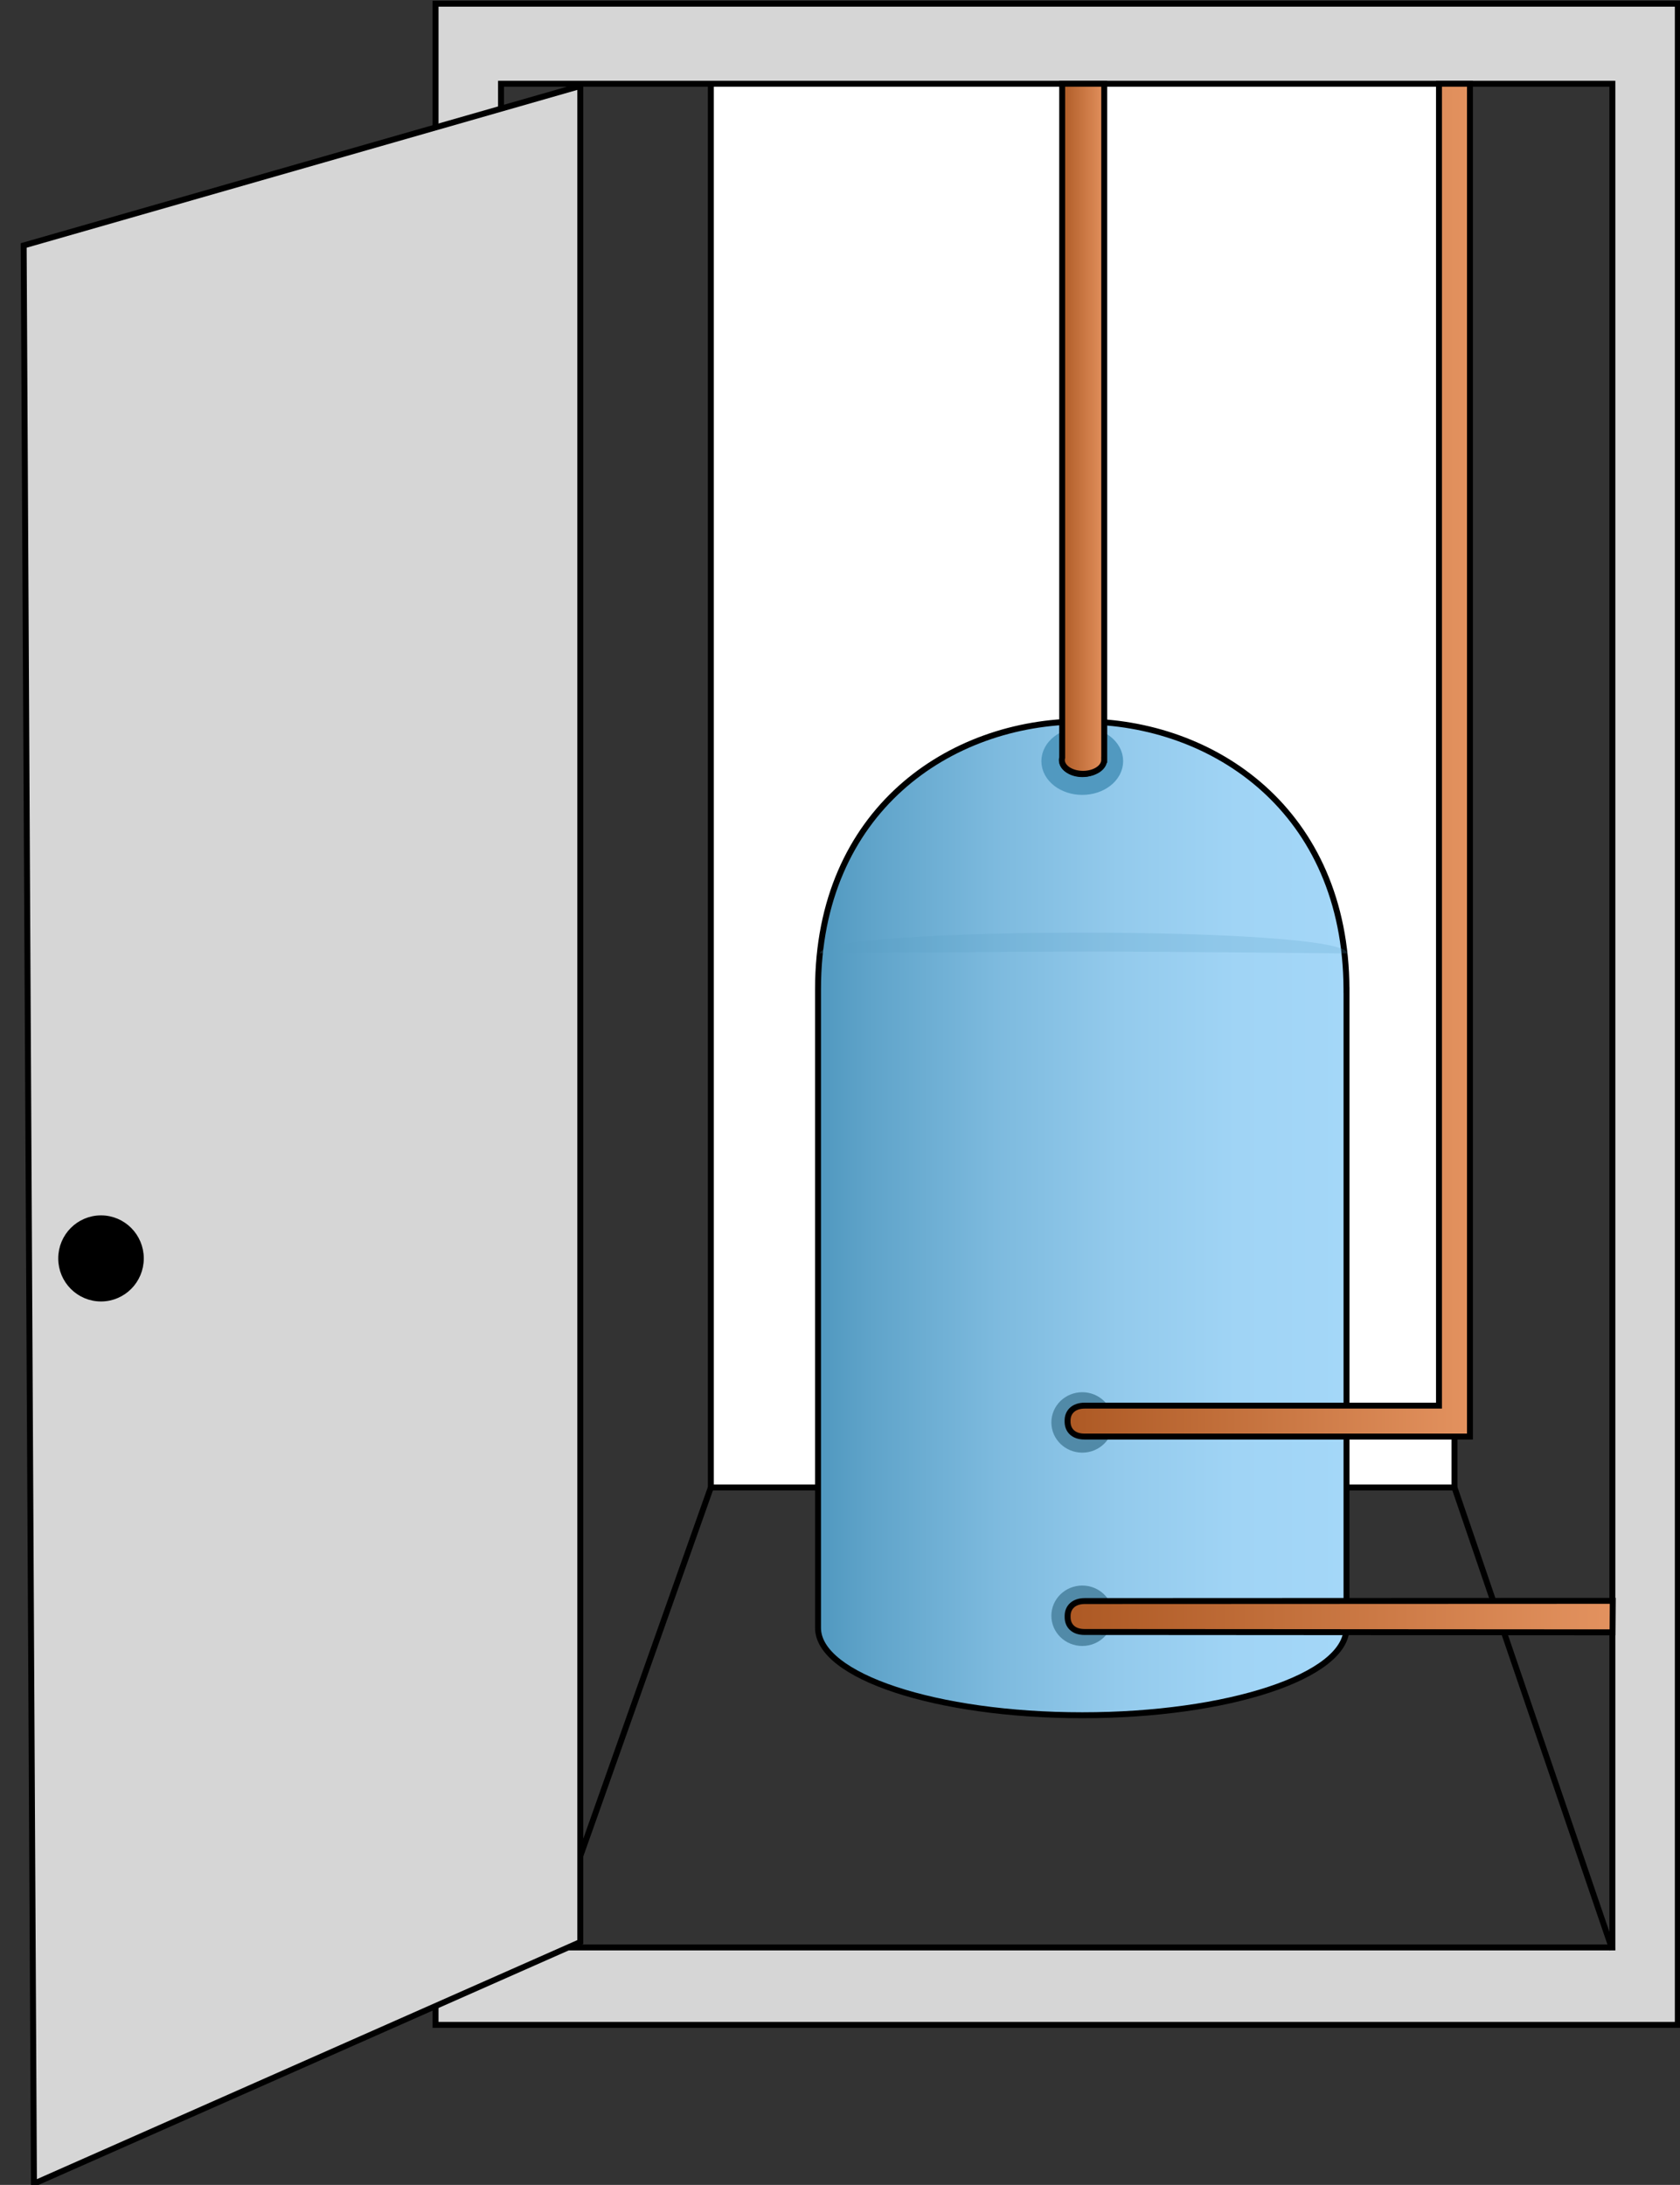 <svg width="283" height="368" viewBox="0 0 283 368" fill="none" xmlns="http://www.w3.org/2000/svg">
<rect x="0" y="0" width="283" height="368" fill="#333333" stroke="none"/>
<g clip-path="url(#clip0_102_1324)">
<path d="M245.008 13.374H119.745V250.526H245.008V13.374Z" fill="white" stroke="black" stroke-miterlimit="10"/>
<path d="M119.745 250.526L92.556 327.268" stroke="black" stroke-miterlimit="10"/>
<path d="M73.368 0.626V341.047H282.632V0.626H73.368ZM271.601 328.005H84.399V14.111H271.608V328.005H271.601Z" fill="#D6D6D6" stroke="black" stroke-miterlimit="10" stroke-linecap="square"/>
<path d="M245.008 250.526L271.601 328.374" stroke="black" stroke-miterlimit="10"/>
<path d="M226.816 166.733V166.593C226.632 106.547 137.798 106.43 137.798 166.593V274.179C137.798 282.306 157.722 288.894 182.31 288.894C206.899 288.894 226.823 282.306 226.823 274.179V166.733H226.816Z" fill="url(#paint0_linear_102_1324)" stroke="black" stroke-miterlimit="10"/>
<path opacity="0.212" d="M138.129 160.573C138.129 155.908 226.912 155.923 226.956 160.58C226.956 160.58 195.552 160.263 183.497 160.263C172.312 160.263 138.129 160.573 138.129 160.573Z" fill="#559CC2"/>
<path d="M182.311 275.726C184.357 275.726 186.017 274.12 186.017 272.138C186.017 270.156 184.357 268.549 182.311 268.549C180.264 268.549 178.604 270.156 178.604 272.138C178.604 274.12 180.264 275.726 182.311 275.726Z" fill="black" stroke="#518AA8" stroke-width="3" stroke-miterlimit="10"/>
<path d="M182.311 243.165C184.357 243.165 186.017 241.559 186.017 239.577C186.017 237.595 184.357 235.988 182.311 235.988C180.264 235.988 178.604 237.595 178.604 239.577C178.604 241.559 180.264 243.165 182.311 243.165Z" fill="black" stroke="#518AA8" stroke-width="3" stroke-miterlimit="10"/>
<path d="M182.311 132.381C185.285 132.381 187.697 130.507 187.697 128.196C187.697 125.884 185.285 124.011 182.311 124.011C179.336 124.011 176.924 125.884 176.924 128.196C176.924 130.507 179.336 132.381 182.311 132.381Z" fill="black" stroke="#5199C0" stroke-width="3" stroke-miterlimit="10"/>
<path d="M5.719 367.795L3.987 41.344L97.751 14.479V327.092L5.719 367.795Z" fill="#D6D6D6" stroke="black" stroke-miterlimit="10"/>
<path d="M17.015 218.702C20.718 218.702 23.72 215.68 23.72 211.953C23.72 208.225 20.718 205.203 17.015 205.203C13.311 205.203 10.309 208.225 10.309 211.953C10.309 215.68 13.311 218.702 17.015 218.702Z" fill="black" stroke="black" stroke-miterlimit="10"/>
<path d="M182.686 241.957H247.617V240.947V14.111H242.4V236.747H182.723C180.807 236.747 179.835 237.867 179.835 239.245V239.459C179.842 240.837 180.763 241.957 182.686 241.957Z" fill="url(#paint1_linear_102_1324)" stroke="black" stroke-miterlimit="10"/>
<path d="M182.73 269.662C180.815 269.662 179.842 270.782 179.842 272.16V272.374C179.842 273.752 180.763 274.872 182.686 274.872L271.638 274.931L271.675 269.625L182.73 269.662Z" fill="url(#paint2_linear_102_1324)" stroke="black" stroke-miterlimit="10"/>
<path d="M186.009 14.111H178.928V127.621C178.899 127.746 178.869 127.864 178.869 127.99C178.869 129.286 180.468 130.333 182.436 130.333C184.403 130.333 186.002 129.286 186.002 127.99C186.002 127.982 186.002 127.975 186.002 127.967H186.009V14.111V14.111Z" fill="url(#paint3_linear_102_1324)" stroke="black" stroke-miterlimit="10"/>
</g>
<defs>
<linearGradient id="paint0_linear_102_1324" x1="137.798" y1="205.205" x2="226.817" y2="205.205" gradientUnits="userSpaceOnUse">
<stop stop-color="#5098BF"/>
<stop offset="0.104" stop-color="#60A4CA"/>
<stop offset="0.337" stop-color="#7DBADE"/>
<stop offset="0.568" stop-color="#93CAEC"/>
<stop offset="0.791" stop-color="#A0D4F5"/>
<stop offset="1" stop-color="#A4D7F8"/>
</linearGradient>
<linearGradient id="paint1_linear_102_1324" x1="179.84" y1="128.031" x2="247.615" y2="128.031" gradientUnits="userSpaceOnUse">
<stop stop-color="#AD5924"/>
<stop offset="1" stop-color="#E3925F"/>
</linearGradient>
<linearGradient id="paint2_linear_102_1324" x1="179.84" y1="272.28" x2="271.669" y2="272.28" gradientUnits="userSpaceOnUse">
<stop stop-color="#AD5924"/>
<stop offset="1" stop-color="#E3925F"/>
</linearGradient>
<linearGradient id="paint3_linear_102_1324" x1="178.871" y1="72.218" x2="186.011" y2="72.218" gradientUnits="userSpaceOnUse">
<stop stop-color="#AE5B26"/>
<stop offset="1" stop-color="#E2905D"/>
</linearGradient>
<clipPath id="clip0_102_1324">
<rect width="283" height="368" fill="white"/>
</clipPath>
</defs>
</svg>
